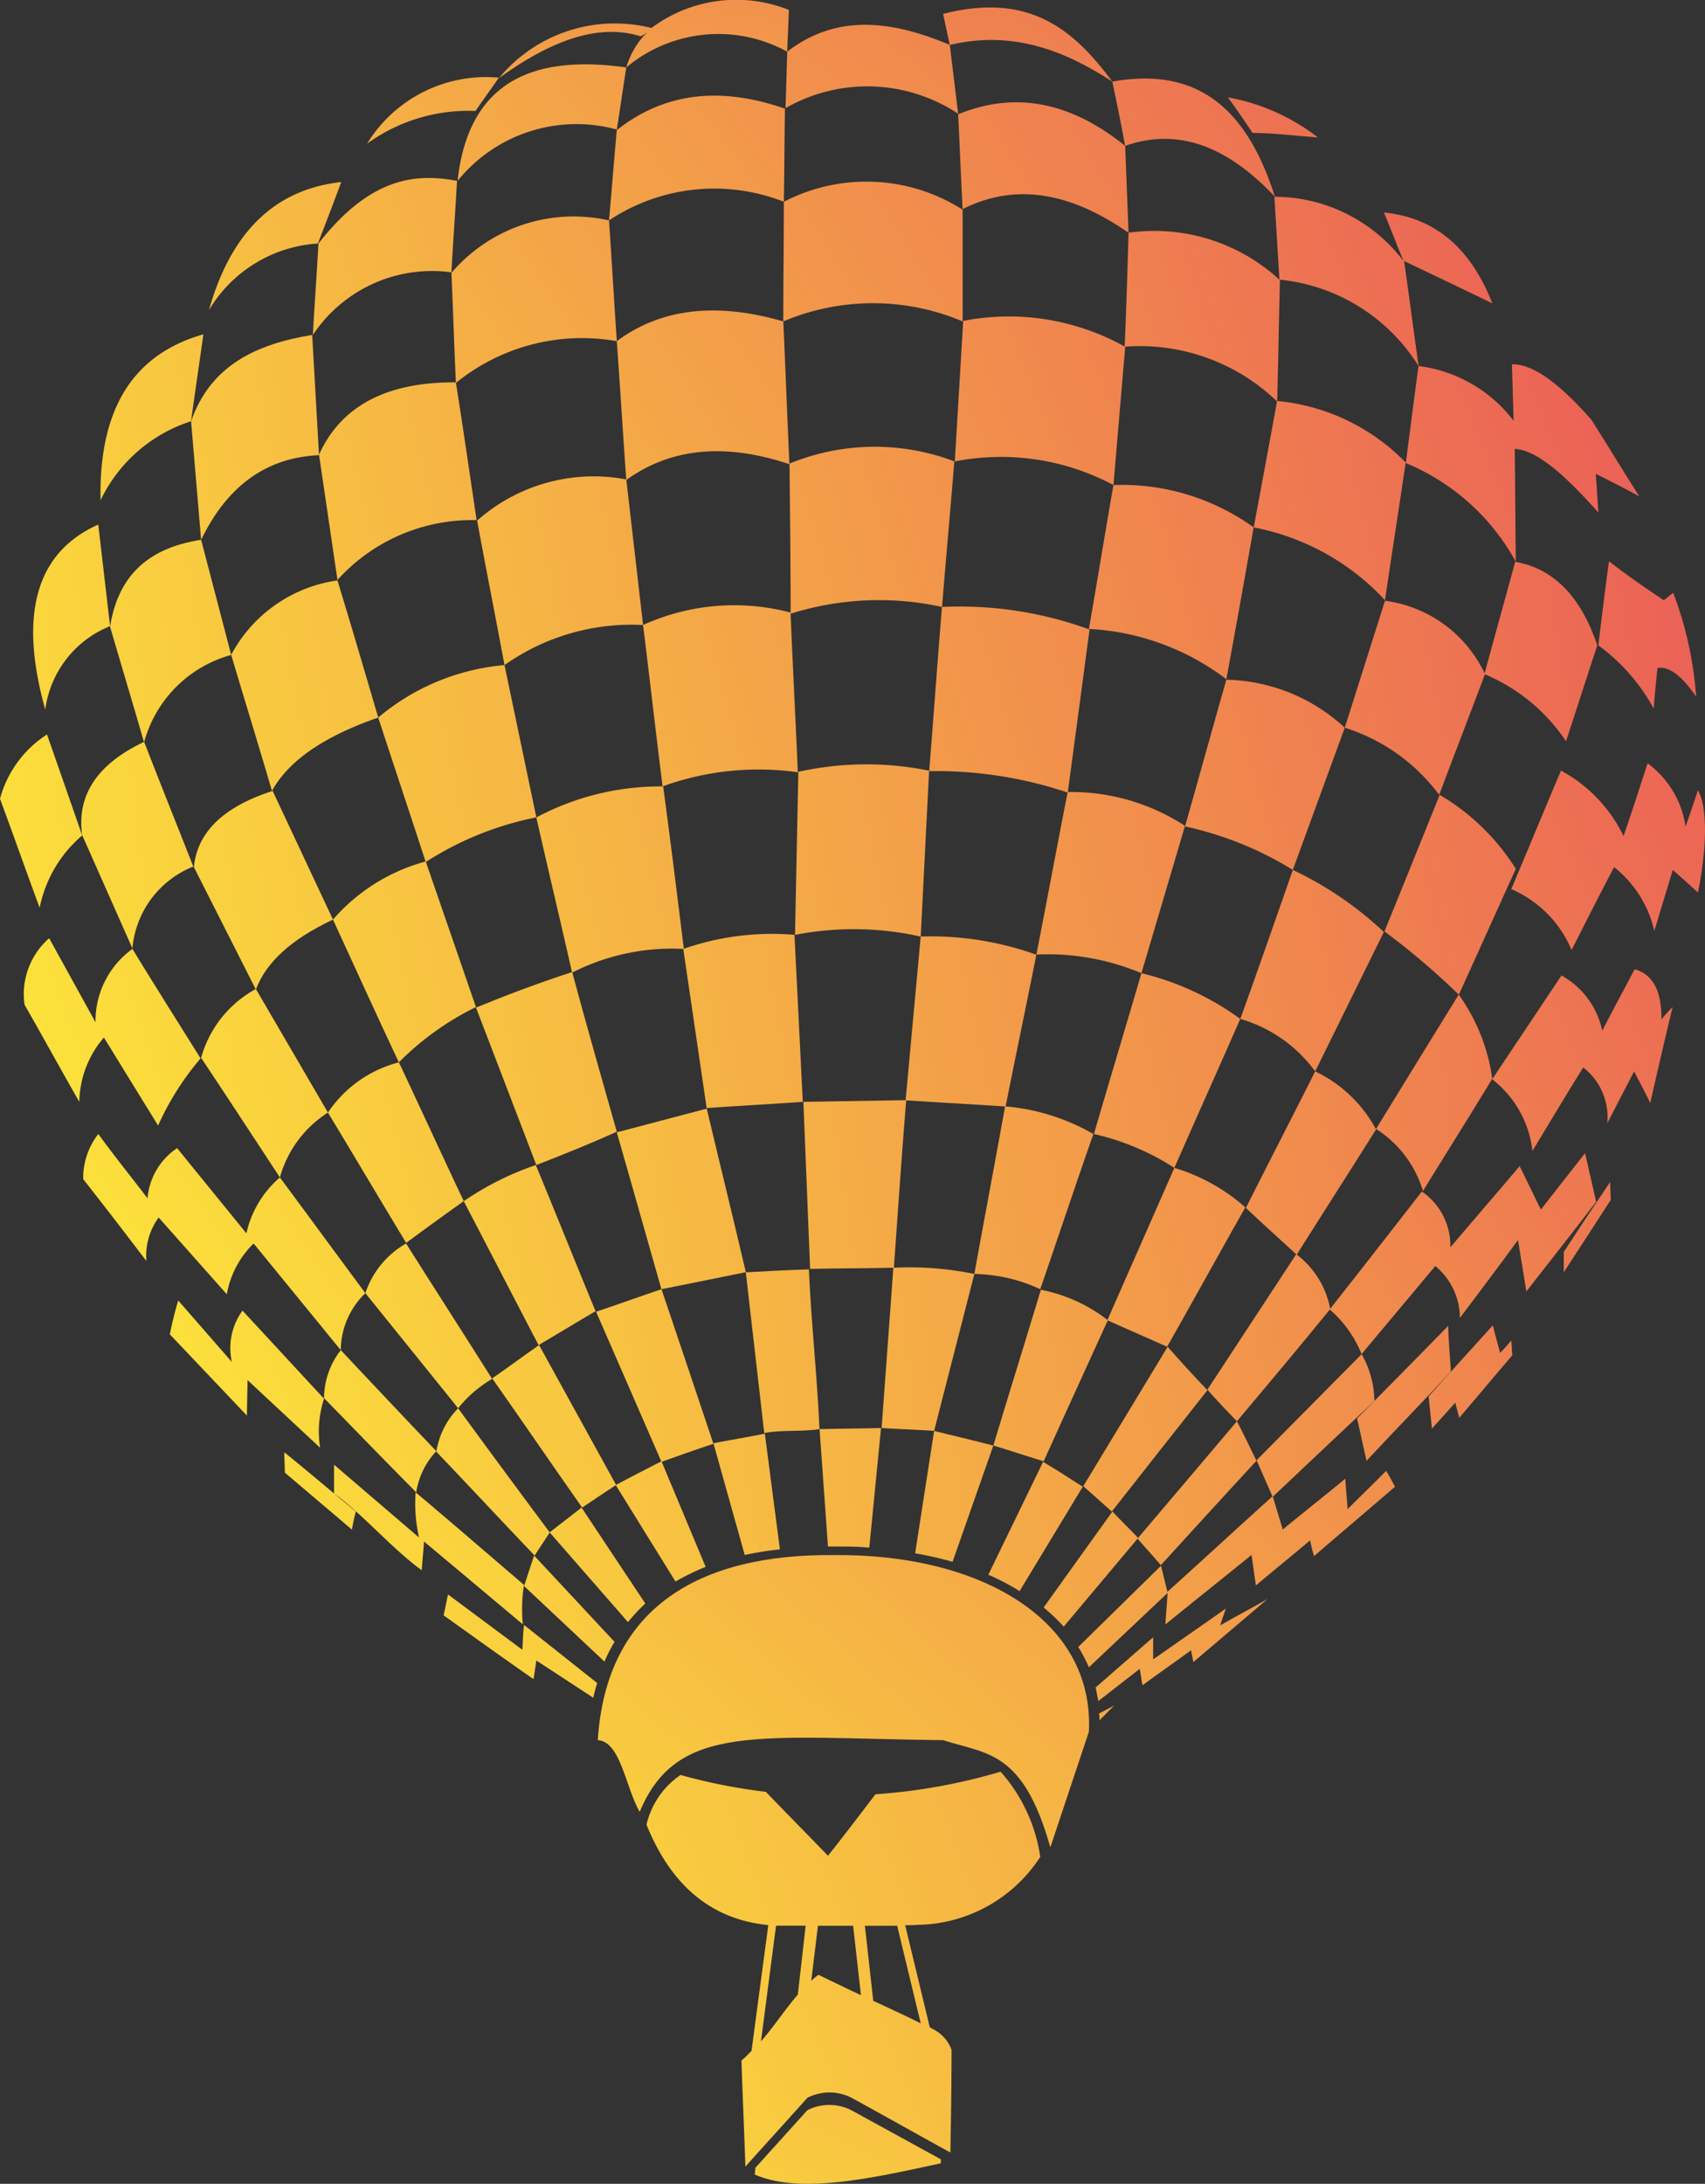 <svg xmlns="http://www.w3.org/2000/svg" xmlns:xlink="http://www.w3.org/1999/xlink" viewBox="859.769 1148 80.231 102.72">
  <rect x="859.769" y="1148" width="80.231" height="102.72" fill="#333333" stroke="none"/>
  <defs>
    <style>
      .cls-1 {
        fill: url(#linear-gradient);
      }

      .cls-2 {
        fill: url(#linear-gradient-2);
      }

      .cls-3 {
        fill: url(#linear-gradient-3);
      }

      .cls-4 {
        fill: url(#linear-gradient-4);
      }

      .cls-5 {
        fill: url(#linear-gradient-5);
      }

      .cls-6 {
        fill: url(#linear-gradient-6);
      }

      .cls-7 {
        fill: url(#linear-gradient-7);
      }

      .cls-8 {
        fill: url(#linear-gradient-8);
      }

      .cls-9 {
        fill: url(#linear-gradient-9);
      }

      .cls-10 {
        fill: url(#linear-gradient-10);
      }

      .cls-11 {
        fill: url(#linear-gradient-11);
      }

      .cls-12 {
        fill: url(#linear-gradient-12);
      }

      .cls-13 {
        fill: url(#linear-gradient-13);
      }

      .cls-14 {
        fill: url(#linear-gradient-14);
      }

      .cls-15 {
        fill: url(#linear-gradient-15);
      }

      .cls-16 {
        fill: url(#linear-gradient-16);
      }

      .cls-17 {
        fill: url(#linear-gradient-17);
      }

      .cls-18 {
        fill: url(#linear-gradient-18);
      }

      .cls-19 {
        fill: url(#linear-gradient-19);
      }

      .cls-20 {
        fill: url(#linear-gradient-20);
      }

      .cls-21 {
        fill: url(#linear-gradient-21);
      }

      .cls-22 {
        fill: url(#linear-gradient-22);
      }

      .cls-23 {
        fill: url(#linear-gradient-23);
      }

      .cls-24 {
        fill: url(#linear-gradient-24);
      }

      .cls-25 {
        fill: url(#linear-gradient-25);
      }

      .cls-26 {
        fill: url(#linear-gradient-26);
      }

      .cls-27 {
        fill: url(#linear-gradient-27);
      }

      .cls-28 {
        fill: url(#linear-gradient-28);
      }

      .cls-29 {
        fill: url(#linear-gradient-29);
      }

      .cls-30 {
        fill: url(#linear-gradient-30);
      }

      .cls-31 {
        fill: url(#linear-gradient-31);
      }

      .cls-32 {
        fill: url(#linear-gradient-32);
      }

      .cls-33 {
        fill: url(#linear-gradient-33);
      }

      .cls-34 {
        fill: url(#linear-gradient-34);
      }

      .cls-35 {
        fill: url(#linear-gradient-35);
      }

      .cls-36 {
        fill: url(#linear-gradient-36);
      }

      .cls-37 {
        fill: url(#linear-gradient-37);
      }

      .cls-38 {
        fill: url(#linear-gradient-38);
      }

      .cls-39 {
        fill: url(#linear-gradient-39);
      }

      .cls-40 {
        fill: url(#linear-gradient-40);
      }

      .cls-41 {
        fill: url(#linear-gradient-41);
      }

      .cls-42 {
        fill: url(#linear-gradient-42);
      }

      .cls-43 {
        fill: url(#linear-gradient-43);
      }

      .cls-44 {
        fill: url(#linear-gradient-44);
      }

      .cls-45 {
        fill: url(#linear-gradient-45);
      }

      .cls-46 {
        fill: url(#linear-gradient-46);
      }

      .cls-47 {
        fill: url(#linear-gradient-47);
      }

      .cls-48 {
        fill: url(#linear-gradient-48);
      }

      .cls-49 {
        fill: url(#linear-gradient-49);
      }

      .cls-50 {
        fill: url(#linear-gradient-50);
      }

      .cls-51 {
        fill: url(#linear-gradient-51);
      }

      .cls-52 {
        fill: url(#linear-gradient-52);
      }

      .cls-53 {
        fill: url(#linear-gradient-53);
      }

      .cls-54 {
        fill: url(#linear-gradient-54);
      }

      .cls-55 {
        fill: url(#linear-gradient-55);
      }

      .cls-56 {
        fill: url(#linear-gradient-56);
      }

      .cls-57 {
        fill: url(#linear-gradient-57);
      }

      .cls-58 {
        fill: url(#linear-gradient-58);
      }

      .cls-59 {
        fill: url(#linear-gradient-59);
      }

      .cls-60 {
        fill: url(#linear-gradient-60);
      }

      .cls-61 {
        fill: url(#linear-gradient-61);
      }

      .cls-62 {
        fill: url(#linear-gradient-62);
      }

      .cls-63 {
        fill: url(#linear-gradient-63);
      }

      .cls-64 {
        fill: url(#linear-gradient-64);
      }

      .cls-65 {
        fill: url(#linear-gradient-65);
      }

      .cls-66 {
        fill: url(#linear-gradient-66);
      }

      .cls-67 {
        fill: url(#linear-gradient-67);
      }

      .cls-68 {
        fill: url(#linear-gradient-68);
      }

      .cls-69 {
        fill: url(#linear-gradient-69);
      }

      .cls-70 {
        fill: url(#linear-gradient-70);
      }

      .cls-71 {
        fill: url(#linear-gradient-71);
      }

      .cls-72 {
        fill: url(#linear-gradient-72);
      }

      .cls-73 {
        fill: url(#linear-gradient-73);
      }

      .cls-74 {
        fill: url(#linear-gradient-74);
      }

      .cls-75 {
        fill: url(#linear-gradient-75);
      }

      .cls-76 {
        fill: url(#linear-gradient-76);
      }

      .cls-77 {
        fill: url(#linear-gradient-77);
      }

      .cls-78 {
        fill: url(#linear-gradient-78);
      }

      .cls-79 {
        fill: url(#linear-gradient-79);
      }

      .cls-80 {
        fill: url(#linear-gradient-80);
      }

      .cls-81 {
        fill: url(#linear-gradient-81);
      }

      .cls-82 {
        fill: url(#linear-gradient-82);
      }

      .cls-83 {
        fill: url(#linear-gradient-83);
      }

      .cls-84 {
        fill: url(#linear-gradient-84);
      }

      .cls-85 {
        fill: url(#linear-gradient-85);
      }

      .cls-86 {
        fill: url(#linear-gradient-86);
      }

      .cls-87 {
        fill: url(#linear-gradient-87);
      }

      .cls-88 {
        fill: url(#linear-gradient-88);
      }

      .cls-89 {
        fill: url(#linear-gradient-89);
      }
    </style>
    <linearGradient id="linear-gradient" x1="-9.639" y1="3.327" x2="7.528" y2="-1.481" gradientUnits="objectBoundingBox">
      <stop offset="0" stop-color="#fef636"/>
      <stop offset="1" stop-color="#e7415d"/>
    </linearGradient>
    <linearGradient id="linear-gradient-2" x1="-5.875" y1="4.09" x2="6.824" y2="-2.978" xlink:href="#linear-gradient"/>
    <linearGradient id="linear-gradient-3" x1="-7.988" y1="3.072" x2="8.206" y2="-1.857" xlink:href="#linear-gradient"/>
    <linearGradient id="linear-gradient-4" x1="-7.827" y1="4.835" x2="5.287" y2="-1.922" xlink:href="#linear-gradient"/>
    <linearGradient id="linear-gradient-5" x1="-11.153" y1="3.52" x2="5.869" y2="-0.893" xlink:href="#linear-gradient"/>
    <linearGradient id="linear-gradient-6" x1="-9.748" y1="3.589" x2="4.958" y2="-0.837" xlink:href="#linear-gradient"/>
    <linearGradient id="linear-gradient-7" x1="-9.213" y1="4.001" x2="5.175" y2="-1.178" xlink:href="#linear-gradient"/>
    <linearGradient id="linear-gradient-8" x1="-8.325" y1="3.414" x2="5.661" y2="-1.222" xlink:href="#linear-gradient"/>
    <linearGradient id="linear-gradient-9" x1="-6.797" y1="2.507" x2="11.894" y2="-2.568" xlink:href="#linear-gradient"/>
    <linearGradient id="linear-gradient-10" x1="-3.108" y1="1.495" x2="12.957" y2="-2.944" xlink:href="#linear-gradient"/>
    <linearGradient id="linear-gradient-11" x1="-3.388" y1="1.666" x2="13.073" y2="-3.217" xlink:href="#linear-gradient"/>
    <linearGradient id="linear-gradient-12" x1="-4.121" y1="1.852" x2="12.828" y2="-3.046" xlink:href="#linear-gradient"/>
    <linearGradient id="linear-gradient-13" x1="-4.379" y1="1.913" x2="11.494" y2="-2.655" xlink:href="#linear-gradient"/>
    <linearGradient id="linear-gradient-14" x1="-4.314" y1="1.972" x2="9.87" y2="-2.492" xlink:href="#linear-gradient"/>
    <linearGradient id="linear-gradient-15" x1="-8.478" y1="2.783" x2="10.301" y2="-2.039" xlink:href="#linear-gradient"/>
    <linearGradient id="linear-gradient-16" x1="-2.429" y1="2.021" x2="4.182" y2="-1.33" xlink:href="#linear-gradient"/>
    <linearGradient id="linear-gradient-17" x1="-3.63" y1="1.63" x2="11.579" y2="-2.559" xlink:href="#linear-gradient"/>
    <linearGradient id="linear-gradient-18" x1="-10.296" y1="2.849" x2="23.318" y2="-4.418" xlink:href="#linear-gradient"/>
    <linearGradient id="linear-gradient-19" x1="-3.54" y1="1.26" x2="23.671" y2="-3.83" xlink:href="#linear-gradient"/>
    <linearGradient id="linear-gradient-20" x1="-5.052" y1="1.412" x2="24.012" y2="-3.352" xlink:href="#linear-gradient"/>
    <linearGradient id="linear-gradient-21" x1="-1.343" y1="1.164" x2="11.347" y2="-3.542" xlink:href="#linear-gradient"/>
    <linearGradient id="linear-gradient-22" x1="-10.665" y1="3.677" x2="5.271" y2="-0.865" xlink:href="#linear-gradient"/>
    <linearGradient id="linear-gradient-23" x1="-17.803" y1="5.265" x2="5.054" y2="-0.721" xlink:href="#linear-gradient"/>
    <linearGradient id="linear-gradient-24" x1="-4.982" y1="1.837" x2="16.742" y2="-3.478" xlink:href="#linear-gradient"/>
    <linearGradient id="linear-gradient-25" x1="-10.996" y1="3.178" x2="17.575" y2="-3.557" xlink:href="#linear-gradient"/>
    <linearGradient id="linear-gradient-26" x1="-4.583" y1="3.427" x2="5.149" y2="-2.317" xlink:href="#linear-gradient"/>
    <linearGradient id="linear-gradient-27" x1="-10.008" y1="3.892" x2="13.66" y2="-3.767" xlink:href="#linear-gradient"/>
    <linearGradient id="linear-gradient-28" x1="-9.459" y1="3.388" x2="8.723" y2="-1.891" xlink:href="#linear-gradient"/>
    <linearGradient id="linear-gradient-29" x1="-9.655" y1="3.413" x2="14.014" y2="-3.41" xlink:href="#linear-gradient"/>
    <linearGradient id="linear-gradient-30" x1="-12.696" y1="3.162" x2="23.668" y2="-4.208" xlink:href="#linear-gradient"/>
    <linearGradient id="linear-gradient-31" x1="-9.151" y1="3.198" x2="6.413" y2="-1.179" xlink:href="#linear-gradient"/>
    <linearGradient id="linear-gradient-32" x1="-2.494" y1="1.293" x2="5.945" y2="-0.999" xlink:href="#linear-gradient"/>
    <linearGradient id="linear-gradient-33" x1="-3.433" y1="1.7" x2="14.188" y2="-3.651" xlink:href="#linear-gradient"/>
    <linearGradient id="linear-gradient-34" x1="-3.426" y1="1.854" x2="4.023" y2="-0.696" xlink:href="#linear-gradient"/>
    <linearGradient id="linear-gradient-35" x1="-7.879" y1="2.967" x2="7.388" y2="-1.562" xlink:href="#linear-gradient"/>
    <linearGradient id="linear-gradient-36" x1="-6.424" y1="4.074" x2="6.037" y2="-2.235" xlink:href="#linear-gradient"/>
    <linearGradient id="linear-gradient-37" x1="-3.863" y1="1.71" x2="5.396" y2="-0.87" xlink:href="#linear-gradient"/>
    <linearGradient id="linear-gradient-38" x1="-4.96" y1="2.219" x2="10.191" y2="-2.516" xlink:href="#linear-gradient"/>
    <linearGradient id="linear-gradient-39" x1="-5.721" y1="2.614" x2="8.72" y2="-2.265" xlink:href="#linear-gradient"/>
    <linearGradient id="linear-gradient-40" x1="-3.69" y1="1.69" x2="11.935" y2="-2.699" xlink:href="#linear-gradient"/>
    <linearGradient id="linear-gradient-41" x1="-7.846" y1="3.188" x2="7.192" y2="-1.68" xlink:href="#linear-gradient"/>
    <linearGradient id="linear-gradient-42" x1="-7.952" y1="3.329" x2="5.608" y2="-1.212" xlink:href="#linear-gradient"/>
    <linearGradient id="linear-gradient-43" x1="-7.36" y1="3.644" x2="5.755" y2="-1.588" xlink:href="#linear-gradient"/>
    <linearGradient id="linear-gradient-44" x1="-14.477" y1="4.216" x2="5.325" y2="-0.698" xlink:href="#linear-gradient"/>
    <linearGradient id="linear-gradient-45" x1="-4.123" y1="1.907" x2="13.895" y2="-3.518" xlink:href="#linear-gradient"/>
    <linearGradient id="linear-gradient-46" x1="-6.544" y1="2.605" x2="18.3" y2="-4.731" xlink:href="#linear-gradient"/>
    <linearGradient id="linear-gradient-47" x1="-9.486" y1="2.708" x2="14.61" y2="-2.699" xlink:href="#linear-gradient"/>
    <linearGradient id="linear-gradient-48" x1="-8.433" y1="2.833" x2="11.079" y2="-2.307" xlink:href="#linear-gradient"/>
    <linearGradient id="linear-gradient-49" x1="-3.669" y1="1.477" x2="14.764" y2="-2.876" xlink:href="#linear-gradient"/>
    <linearGradient id="linear-gradient-50" x1="-4.56" y1="1.733" x2="12.907" y2="-2.571" xlink:href="#linear-gradient"/>
    <linearGradient id="linear-gradient-51" x1="-2.95" y1="1.423" x2="14.671" y2="-3.255" xlink:href="#linear-gradient"/>
    <linearGradient id="linear-gradient-52" x1="-3.135" y1="1.282" x2="16.814" y2="-2.987" xlink:href="#linear-gradient"/>
    <linearGradient id="linear-gradient-53" x1="-11.966" y1="3.425" x2="7.265" y2="-1.065" xlink:href="#linear-gradient"/>
    <linearGradient id="linear-gradient-54" x1="-4.84" y1="3.256" x2="3.545" y2="-1.133" xlink:href="#linear-gradient"/>
    <linearGradient id="linear-gradient-55" x1="-8.326" y1="3.902" x2="4.058" y2="-0.95" xlink:href="#linear-gradient"/>
    <linearGradient id="linear-gradient-56" x1="-8.821" y1="3.546" x2="9.958" y2="-2.581" xlink:href="#linear-gradient"/>
    <linearGradient id="linear-gradient-57" x1="-8.262" y1="3.09" x2="9.756" y2="-2.261" xlink:href="#linear-gradient"/>
    <linearGradient id="linear-gradient-58" x1="-9.958" y1="3.916" x2="8.968" y2="-2.26" xlink:href="#linear-gradient"/>
    <linearGradient id="linear-gradient-59" x1="-3.274" y1="1.461" x2="7.746" y2="-1.256" xlink:href="#linear-gradient"/>
    <linearGradient id="linear-gradient-60" x1="-9.101" y1="5.724" x2="4.645" y2="-1.737" xlink:href="#linear-gradient"/>
    <linearGradient id="linear-gradient-61" x1="-4.206" y1="2.289" x2="1.92" y2="-0.126" xlink:href="#linear-gradient"/>
    <linearGradient id="linear-gradient-62" x1="-7.038" y1="6.397" x2="5.907" y2="-3.516" xlink:href="#linear-gradient"/>
    <linearGradient id="linear-gradient-63" x1="-1.146" y1="1.107" x2="4.528" y2="-1.125" xlink:href="#linear-gradient"/>
    <linearGradient id="linear-gradient-64" x1="-2.655" y1="3.473" x2="9.357" y2="-7.707" xlink:href="#linear-gradient"/>
    <linearGradient id="linear-gradient-65" x1="-0.975" y1="1.561" x2="3.573" y2="-1.455" xlink:href="#linear-gradient"/>
    <linearGradient id="linear-gradient-66" x1="-62.955" y1="26.235" x2="85.193" y2="-33.861" xlink:href="#linear-gradient"/>
    <linearGradient id="linear-gradient-67" x1="-5.569" y1="4.51" x2="7.418" y2="-4.123" xlink:href="#linear-gradient"/>
    <linearGradient id="linear-gradient-68" x1="-10.729" y1="4.4" x2="14.271" y2="-4.28" xlink:href="#linear-gradient"/>
    <linearGradient id="linear-gradient-69" x1="-13.585" y1="4.38" x2="10.225" y2="-2.158" xlink:href="#linear-gradient"/>
    <linearGradient id="linear-gradient-70" x1="-16.047" y1="5.77" x2="10.62" y2="-2.769" xlink:href="#linear-gradient"/>
    <linearGradient id="linear-gradient-71" x1="-32.26" y1="7.215" x2="15.359" y2="-2.551" xlink:href="#linear-gradient"/>
    <linearGradient id="linear-gradient-72" x1="-8.418" y1="2.632" x2="13.321" y2="-2.594" xlink:href="#linear-gradient"/>
    <linearGradient id="linear-gradient-73" x1="-8.182" y1="4.018" x2="3.354" y2="-0.702" xlink:href="#linear-gradient"/>
    <linearGradient id="linear-gradient-74" x1="-5.211" y1="2.506" x2="10.293" y2="-3.111" xlink:href="#linear-gradient"/>
    <linearGradient id="linear-gradient-75" x1="-6.413" y1="5.885" x2="10.536" y2="-7.42" xlink:href="#linear-gradient"/>
    <linearGradient id="linear-gradient-76" x1="-5.45" y1="3.823" x2="7.795" y2="-3.743" xlink:href="#linear-gradient"/>
    <linearGradient id="linear-gradient-77" x1="-5.007" y1="2.722" x2="11.871" y2="-4.161" xlink:href="#linear-gradient"/>
    <linearGradient id="linear-gradient-78" x1="-3.336" y1="6.31" x2="4.371" y2="-4.966" xlink:href="#linear-gradient"/>
    <linearGradient id="linear-gradient-79" x1="-1.607" y1="1.374" x2="12.885" y2="-4.613" xlink:href="#linear-gradient"/>
    <linearGradient id="linear-gradient-80" x1="-5.406" y1="2.47" x2="17.985" y2="-5.227" xlink:href="#linear-gradient"/>
    <linearGradient id="linear-gradient-81" x1="-3.927" y1="1.853" x2="15.777" y2="-4.134" xlink:href="#linear-gradient"/>
    <linearGradient id="linear-gradient-82" x1="-3.285" y1="1.677" x2="16.616" y2="-4.524" xlink:href="#linear-gradient"/>
    <linearGradient id="linear-gradient-83" x1="-0.742" y1="1.131" x2="7.179" y2="-2.948" xlink:href="#linear-gradient"/>
    <linearGradient id="linear-gradient-84" x1="-2.566" y1="2.301" x2="11.979" y2="-6.237" xlink:href="#linear-gradient"/>
    <linearGradient id="linear-gradient-85" x1="-1.195" y1="1.434" x2="8.129" y2="-3.689" xlink:href="#linear-gradient"/>
    <linearGradient id="linear-gradient-86" x1="-5.313" y1="2.456" x2="19.378" y2="-5.855" xlink:href="#linear-gradient"/>
    <linearGradient id="linear-gradient-87" x1="-8.051" y1="8.245" x2="5.15" y2="-3.644" xlink:href="#linear-gradient"/>
    <linearGradient id="linear-gradient-88" x1="-17.699" y1="16.623" x2="7.146" y2="-5.384" xlink:href="#linear-gradient"/>
    <linearGradient id="linear-gradient-89" x1="-5.278" y1="2.059" x2="13.769" y2="-3.048" xlink:href="#linear-gradient"/>
  </defs>
  <g id="Group_88" data-name="Group 88" transform="translate(859.769 1148.057)">
    <path id="Path_769" data-name="Path 769" class="cls-1" d="M226.26,189.8c-1.078,2.15-2.182,4.273-3.26,6.423.789.743,1.525,1.407,2.392,2.2,1.236-1.964,2.5-3.928,3.733-5.893A6.34,6.34,0,0,0,226.26,189.8Z" transform="translate(-164.373 -139.463)"/>
    <path id="Path_770" data-name="Path 770" class="cls-2" d="M117.229,21.886c.026-1.46.026-2.92.053-4.38-2.839-.982-5.521-.876-7.913,1.009-.131,1.407-.237,2.814-.368,4.247A8.949,8.949,0,0,1,117.229,21.886Z" transform="translate(-80.344 -12.452)"/>
    <path id="Path_771" data-name="Path 771" class="cls-3" d="M201.355,206.9l-3.155,7.167c.946.425,1.867.823,2.813,1.247,1.236-2.177,2.445-4.38,3.681-6.556A8.825,8.825,0,0,0,201.355,206.9Z" transform="translate(-146.093 -152.024)"/>
    <path id="Path_772" data-name="Path 772" class="cls-4" d="M179.518,24.212c-.053-1.354-.105-2.734-.158-4.088-2.471-1.991-5.074-2.628-7.861-1.486.079,1.486.131,2.973.21,4.459C174.287,21.8,176.889,22.381,179.518,24.212Z" transform="translate(-126.413 -13.319)"/>
    <path id="Path_773" data-name="Path 773" class="cls-5" d="M251.3,150.2c.894-1.964,1.788-3.955,2.682-5.919A10.535,10.535,0,0,0,250.4,140.8c-.868,2.15-1.735,4.3-2.6,6.423A34.176,34.176,0,0,1,251.3,150.2Z" transform="translate(-182.653 -103.469)"/>
    <path id="Path_774" data-name="Path 774" class="cls-6" d="M224.4,76.946a11.314,11.314,0,0,1,6.178,3.424c.315-2.15.657-4.327.973-6.476A9.681,9.681,0,0,0,225.5,71C225.136,72.991,224.768,74.981,224.4,76.946Z" transform="translate(-165.405 -52.196)"/>
    <path id="Path_775" data-name="Path 775" class="cls-7" d="M208.477,48.94c.053-1.911.079-3.822.131-5.707A8.69,8.69,0,0,0,201.484,41c-.053,1.778-.105,3.583-.184,5.362A9.3,9.3,0,0,1,208.477,48.94Z" transform="translate(-148.378 -30.11)"/>
    <path id="Path_776" data-name="Path 776" class="cls-8" d="M217.174,129.343l2.445-6.689a8.463,8.463,0,0,0-5.573-2.256c-.657,2.309-1.288,4.592-1.945,6.9A16.186,16.186,0,0,1,217.174,129.343Z" transform="translate(-156.339 -88.483)"/>
    <path id="Path_777" data-name="Path 777" class="cls-9" d="M127.532,165.537a12.649,12.649,0,0,0-5.232.664l1.1,7.485c1.5-.106,3.023-.186,4.522-.292C127.795,170.792,127.663,168.164,127.532,165.537Z" transform="translate(-90.147 -121.623)"/>
    <path id="Path_778" data-name="Path 778" class="cls-10" d="M41.246,146.152,38.407,140.1c-2.392.77-3.549,1.991-3.707,3.583.973,1.911,1.945,3.849,2.918,5.76C38.091,148.169,39.274,147.081,41.246,146.152Z" transform="translate(-25.577 -102.955)"/>
    <path id="Path_779" data-name="Path 779" class="cls-11" d="M62.039,188.2a5.733,5.733,0,0,0-3.339,2.362c1.236,2.044,2.445,4.088,3.681,6.131.894-.664,1.814-1.327,2.708-1.964C64.063,192.553,63.064,190.377,62.039,188.2Z" transform="translate(-43.268 -138.288)"/>
    <path id="Path_780" data-name="Path 780" class="cls-12" d="M83,208.1c1.183,2.256,2.34,4.512,3.523,6.768.946-.557,1.814-1.088,2.682-1.593h0c-.946-2.283-1.867-4.592-2.813-6.875A13.947,13.947,0,0,0,83,208.1Z" transform="translate(-61.179 -151.657)"/>
    <path id="Path_781" data-name="Path 781" class="cls-13" d="M85.2,173.872l2.839,7.405c1.288-.5,2.55-1.009,3.786-1.566-.71-2.5-1.42-4.99-2.1-7.512C87.855,172.81,86.436,173.368,85.2,173.872Z" transform="translate(-62.801 -126.535)"/>
    <path id="Path_782" data-name="Path 782" class="cls-14" d="M63.541,67.7c-3.1-.027-5.363,1.009-6.441,3.4l.868,5.893a8.535,8.535,0,0,1,6.546-2.814C64.2,72.052,63.883,69.875,63.541,67.7Z" transform="translate(-42.088 -49.771)"/>
    <path id="Path_783" data-name="Path 783" class="cls-15" d="M175.846,196c-.473,2.628-.973,5.256-1.446,7.883a7.665,7.665,0,0,1,3.1.717c.841-2.442,1.656-4.884,2.5-7.3A10.025,10.025,0,0,0,175.846,196Z" transform="translate(-128.55 -144.018)"/>
    <path id="Path_784" data-name="Path 784" class="cls-16" d="M88.582,44.219c.158,2.177.289,4.353.447,6.53,2.1-1.513,4.653-1.752,7.677-.743-.105-2.23-.184-4.459-.289-6.715-3.1-.9-5.731-.637-7.834.929-.131-1.911-.237-3.8-.368-5.68A7.556,7.556,0,0,0,80.8,41.008c.079,1.725.131,3.451.21,5.176A9.406,9.406,0,0,1,88.582,44.219Z" transform="translate(-59.558 -28.229)"/>
    <path id="Path_785" data-name="Path 785" class="cls-17" d="M48.314,109.25c-.631-2.15-1.262-4.3-1.919-6.45a6.728,6.728,0,0,0-5,3.5c.631,2.123,1.288,4.247,1.919,6.4C44.134,111.214,45.869,110.1,48.314,109.25Z" transform="translate(-30.516 -75.556)"/>
    <path id="Path_786" data-name="Path 786" class="cls-18" d="M129.172,259.707a15.452,15.452,0,0,1,1.656-.265l-.71-5.441c-.789.159-1.6.292-2.419.451Z" transform="translate(-94.128 -186.623)"/>
    <path id="Path_787" data-name="Path 787" class="cls-19" d="M0,133.126c.631,1.7,1.236,3.424,1.867,5.123a6.011,6.011,0,0,1,2-3.4c-.552-1.593-1.1-3.159-1.656-4.751A5.211,5.211,0,0,0,0,133.126Z" transform="translate(0 -95.609)"/>
    <path id="Path_788" data-name="Path 788" class="cls-20" d="M6.506,101.606a4.916,4.916,0,0,1,3.05-3.928L9,92.9C6.085,94.2,5.244,97.094,6.506,101.606Z" transform="translate(-4.376 -68.283)"/>
    <path id="Path_789" data-name="Path 789" class="cls-21" d="M7.724,170.155,5.542,166.2a3.5,3.5,0,0,0-1.157,3.132c.868,1.513,1.709,3.052,2.576,4.565a4.76,4.76,0,0,1,1.157-3.026l2.55,4.141a13.138,13.138,0,0,1,2-3.159c-1.078-1.725-2.156-3.424-3.207-5.149A4.175,4.175,0,0,0,7.724,170.155Z" transform="translate(-3.229 -122.127)"/>
    <path id="Path_790" data-name="Path 790" class="cls-22" d="M245.143,115.531c.71-1.885,1.446-3.8,2.156-5.68a6.066,6.066,0,0,0-4.706-3.451l-1.893,5.972A8.831,8.831,0,0,1,245.143,115.531Z" transform="translate(-177.42 -78.2)"/>
    <path id="Path_791" data-name="Path 791" class="cls-23" d="M288.7,106.328c.053-.637.105-1.274.184-1.911.526-.08,1.13.345,1.814,1.354a17.12,17.12,0,0,0-1.078-4.884c-.158.106-.289.239-.447.345-1.236-.823-2-1.38-2.576-1.831-.184,1.327-.342,2.628-.5,3.955A9.027,9.027,0,0,1,288.7,106.328Z" transform="translate(-210.884 -73.058)"/>
    <path id="Path_792" data-name="Path 792" class="cls-24" d="M17.991,67a7.144,7.144,0,0,1,4.259-3.716c.184-1.38.394-2.734.578-4.088C19.279,60.209,17.912,63.022,17.991,67Z" transform="translate(-13.259 -43.528)"/>
    <path id="Path_793" data-name="Path 793" class="cls-25" d="M163.8,259.26a17.159,17.159,0,0,1,1.761.4l1.919-5.468c-.92-.239-1.84-.451-2.787-.69Z" transform="translate(-120.737 -186.255)"/>
    <path id="Path_794" data-name="Path 794" class="cls-26" d="M208.6,267.82c1.341-1.088,2.708-2.177,4.049-3.265.079.478.131.956.21,1.433.841-.717,1.709-1.407,2.55-2.123a7.654,7.654,0,0,0,.184.743c1.262-1.088,2.55-2.176,3.812-3.265-.131-.239-.263-.5-.421-.743-.6.611-1.209,1.194-1.814,1.8-.026-.478-.079-.956-.105-1.433-.973.8-1.972,1.593-2.945,2.389-.158-.531-.315-1.035-.473-1.566-1.656,1.486-3.286,3-4.943,4.486C208.679,266.811,208.626,267.315,208.6,267.82Z" transform="translate(-153.759 -191.471)"/>
    <path id="Path_795" data-name="Path 795" class="cls-27" d="M186.8,272.312a10.287,10.287,0,0,1,.946.9l3.5-4.167c-.394-.425-.815-.823-1.209-1.248Z" transform="translate(-137.69 -196.76)"/>
    <path id="Path_796" data-name="Path 796" class="cls-28" d="M217.493,230.057c1.472-1.752,2.944-3.5,4.39-5.282a4.178,4.178,0,0,0-1.6-2.575l-4.18,6.37C216.573,229.1,217.02,229.579,217.493,230.057Z" transform="translate(-159.287 -163.263)"/>
    <path id="Path_797" data-name="Path 797" class="cls-29" d="M176.9,264.309a11.016,11.016,0,0,1,1.472.77l2.971-4.91c-.631-.4-1.236-.8-1.867-1.168Z" transform="translate(-130.393 -190.296)"/>
    <path id="Path_798" data-name="Path 798" class="cls-30" d="M147.094,258.574h.315c.552,0,1.1,0,1.63.053l.552-5.627c-.973.027-1.919.027-2.892.053Z" transform="translate(-108.133 -185.888)"/>
    <path id="Path_799" data-name="Path 799" class="cls-31" d="M225.523,163.576c1.078-2.177,2.156-4.38,3.234-6.556a16.622,16.622,0,0,0-4.285-2.92c-.815,2.336-1.63,4.672-2.471,7.007A6.66,6.66,0,0,1,225.523,163.576Z" transform="translate(-163.636 -113.239)"/>
    <path id="Path_800" data-name="Path 800" class="cls-32" d="M73.642,93.355a10.371,10.371,0,0,1,6.52-1.885l-.789-6.848a8.27,8.27,0,0,0-7.019,1.938c.421,2.283.868,4.539,1.288,6.795A10.646,10.646,0,0,0,67.7,95.823c.736,2.256,1.5,4.539,2.235,6.795a15.045,15.045,0,0,1,5.205-2.1Z" transform="translate(-49.902 -62.129)"/>
    <path id="Path_801" data-name="Path 801" class="cls-33" d="M65.4,222.636c1.446,1.8,2.918,3.61,4.364,5.415h0a5.685,5.685,0,0,1,1.6-1.38c-1.341-2.123-2.708-4.247-4.049-6.37A4.211,4.211,0,0,0,65.4,222.636Z" transform="translate(-48.206 -161.868)"/>
    <path id="Path_802" data-name="Path 802" class="cls-34" d="M148.477,86.656c-.21,2.575-.394,5.149-.6,7.724a19.362,19.362,0,0,1,6.52,1.009c.342-2.548.684-5.1,1.025-7.671a17.761,17.761,0,0,0-6.941-1.062c.184-2.283.394-4.565.578-6.848a10.547,10.547,0,0,0-7.756.106c.026,2.362.053,4.7.053,7.06A13.849,13.849,0,0,1,148.477,86.656Z" transform="translate(-104.152 -58.164)"/>
    <path id="Path_803" data-name="Path 803" class="cls-35" d="M198.035,172.4c-.736,2.522-1.5,5.043-2.235,7.565a11.751,11.751,0,0,1,3.786,1.593c1.025-2.336,2.077-4.672,3.1-7.007A13.093,13.093,0,0,0,198.035,172.4Z" transform="translate(-144.324 -126.682)"/>
    <path id="Path_804" data-name="Path 804" class="cls-36" d="M140.226,33.079c0,1.885-.026,3.743-.026,5.627a10.826,10.826,0,0,1,8.439,0V33.451A8.431,8.431,0,0,0,140.226,33.079Z" transform="translate(-103.341 -23.645)"/>
    <path id="Path_805" data-name="Path 805" class="cls-37" d="M148.215,143.521l.394-7.8a14.806,14.806,0,0,0-6.152.053c-.053,2.548-.105,5.1-.158,7.671a14.383,14.383,0,0,1,5.915.08c-.237,2.575-.473,5.123-.71,7.7,1.577.106,3.129.186,4.706.292.473-2.389.973-4.751,1.446-7.14A14.785,14.785,0,0,0,148.215,143.521Z" transform="translate(-104.889 -99.528)"/>
    <path id="Path_806" data-name="Path 806" class="cls-38" d="M96,140.76c.552,2.442,1.13,4.857,1.683,7.3a10.355,10.355,0,0,1,5.258-1.115c-.315-2.548-.631-5.1-.973-7.644A12.392,12.392,0,0,0,96,140.76Z" transform="translate(-70.762 -102.367)"/>
    <path id="Path_807" data-name="Path 807" class="cls-39" d="M115.1,108.182c.315,2.522.6,5.07.92,7.591a13.233,13.233,0,0,1,6.362-.664c-.105-2.5-.237-4.99-.342-7.512A10.364,10.364,0,0,0,115.1,108.182Z" transform="translate(-84.84 -78.841)"/>
    <path id="Path_808" data-name="Path 808" class="cls-40" d="M59.6,155.334c1.025,2.23,2.051,4.486,3.1,6.715a13.339,13.339,0,0,1,3.628-2.6L63.964,152.6A8.8,8.8,0,0,0,59.6,155.334Z" transform="translate(-43.931 -112.137)"/>
    <path id="Path_809" data-name="Path 809" class="cls-41" d="M190.443,148.818l2.051-6.928a9.8,9.8,0,0,0-5.521-1.593c-.5,2.548-.973,5.1-1.472,7.644A11.414,11.414,0,0,1,190.443,148.818Z" transform="translate(-136.732 -103.1)"/>
    <path id="Path_810" data-name="Path 810" class="cls-42" d="M194.9,92.666a11.67,11.67,0,0,1,6.467,2.362c.447-2.389.868-4.778,1.288-7.14a10.608,10.608,0,0,0-6.6-1.991C195.662,88.154,195.294,90.41,194.9,92.666Z" transform="translate(-143.661 -63.139)"/>
    <path id="Path_811" data-name="Path 811" class="cls-43" d="M178.366,63.96c.184-2.177.368-4.327.552-6.5a11.2,11.2,0,0,0-7.624-1.221l-.394,6.609A11.259,11.259,0,0,1,178.366,63.96Z" transform="translate(-125.97 -41.202)"/>
    <path id="Path_812" data-name="Path 812" class="cls-44" d="M269.538,107.941c.5-1.513.973-3,1.472-4.512-.762-2.256-2.024-3.61-3.865-3.928-.473,1.752-.973,3.53-1.446,5.282A8.6,8.6,0,0,1,269.538,107.941Z" transform="translate(-195.847 -73.132)"/>
    <path id="Path_813" data-name="Path 813" class="cls-45" d="M88.1,239.866c1.42,2.017,2.813,4.061,4.233,6.078.526-.345,1.052-.717,1.6-1.062-1.209-2.2-2.419-4.38-3.628-6.583C89.546,238.831,88.836,239.362,88.1,239.866Z" transform="translate(-64.939 -175.09)"/>
    <path id="Path_814" data-name="Path 814" class="cls-46" d="M110.2,260.015l2.813,4.539a11.756,11.756,0,0,1,1.42-.69l-2.077-4.964h0C111.62,259.272,110.91,259.643,110.2,260.015Z" transform="translate(-81.228 -190.222)"/>
    <path id="Path_815" data-name="Path 815" class="cls-47" d="M158.352,224.6c-.184,2.522-.368,5.017-.552,7.538.815.053,1.656.08,2.471.133.631-2.469,1.262-4.91,1.893-7.379A15.022,15.022,0,0,0,158.352,224.6Z" transform="translate(-116.314 -165.026)"/>
    <path id="Path_816" data-name="Path 816" class="cls-48" d="M180.035,228.5c-.736,2.442-1.5,4.884-2.235,7.326.789.239,1.577.5,2.366.743,1-2.2,2-4.406,3.023-6.636A7.463,7.463,0,0,0,180.035,228.5Z" transform="translate(-131.056 -167.891)"/>
    <path id="Path_817" data-name="Path 817" class="cls-49" d="M25.4,101.015,23.985,95.6c-2.208.345-3.865,1.433-4.285,4.088.526,1.8,1.078,3.636,1.6,5.441A5.854,5.854,0,0,1,25.4,101.015Z" transform="translate(-14.521 -70.267)"/>
    <path id="Path_818" data-name="Path 818" class="cls-50" d="M40.22,64.954,39.9,59.3c-2.629.425-4.785,1.433-5.7,4.061l.473,5.574C35.961,66.281,37.854,65.06,40.22,64.954Z" transform="translate(-25.209 -43.602)"/>
    <path id="Path_819" data-name="Path 819" class="cls-51" d="M41.968,181.013,38.576,175.2A5.3,5.3,0,0,0,36,178.438c1.236,1.858,2.471,3.743,3.707,5.627A5.3,5.3,0,0,1,41.968,181.013Z" transform="translate(-26.536 -128.739)"/>
    <path id="Path_820" data-name="Path 820" class="cls-52" d="M19.82,137.266c-.762-1.938-1.551-3.9-2.314-5.866-2.129,1.009-3.181,2.442-2.918,4.38l2.366,5.335A4.578,4.578,0,0,1,19.82,137.266Z" transform="translate(-10.724 -96.564)"/>
    <path id="Path_821" data-name="Path 821" class="cls-53" d="M246.3,182.517a5.249,5.249,0,0,1,2.208,2.92c1.078-1.752,2.182-3.5,3.26-5.282a8.835,8.835,0,0,0-1.577-3.955C248.876,178.323,247.588,180.42,246.3,182.517Z" transform="translate(-181.548 -129.473)"/>
    <path id="Path_822" data-name="Path 822" class="cls-54" d="M239.5,213.749l3.47-4.141a3.175,3.175,0,0,1,1.157,2.442c.92-1.221,1.84-2.442,2.734-3.663.131.8.263,1.619.394,2.415,1.1-1.407,2.208-2.814,3.286-4.22-.184-.77-.342-1.513-.526-2.283-.684.876-1.393,1.778-2.077,2.654-.342-.69-.657-1.354-1-2.044-1.078,1.274-2.182,2.548-3.26,3.822h0a3.083,3.083,0,0,0-1.341-2.628c-1.446,1.858-2.892,3.716-4.338,5.547A5.45,5.45,0,0,1,239.5,213.749Z" transform="translate(-175.43 -150.115)"/>
    <path id="Path_823" data-name="Path 823" class="cls-55" d="M273.8,171.7c-.5.956-1.025,1.911-1.525,2.893a3.889,3.889,0,0,0-1.919-2.6c-1.078,1.619-2.182,3.265-3.26,4.884a4.95,4.95,0,0,1,1.893,3.371c.789-1.3,1.577-2.628,2.392-3.928a2.967,2.967,0,0,1,1.13,2.628c.421-.823.841-1.619,1.262-2.442.263.5.526,1.009.762,1.486.342-1.513.684-3,1.052-4.512a5.524,5.524,0,0,0-.526.584C275.066,172.815,274.724,171.965,273.8,171.7Z" transform="translate(-196.879 -126.168)"/>
    <path id="Path_824" data-name="Path 824" class="cls-56" d="M208.28,251.8c-1.551,1.831-3.1,3.663-4.68,5.521.368.425.736.823,1.1,1.248,1.5-1.646,3-3.291,4.5-4.91C208.884,253.021,208.6,252.41,208.28,251.8Z" transform="translate(-150.074 -185.007)"/>
    <path id="Path_825" data-name="Path 825" class="cls-57" d="M197.87,238.6c-1.314,2.177-2.655,4.38-3.97,6.556l1.341,1.194c1.5-1.911,3-3.8,4.5-5.707C199.105,239.98,198.474,239.29,197.87,238.6Z" transform="translate(-142.924 -175.31)"/>
    <path id="Path_826" data-name="Path 826" class="cls-58" d="M225.662,246.615c1.6-1.513,3.207-3.026,4.785-4.512a4.527,4.527,0,0,0-.6-2.2l-4.943,4.99C225.163,245.474,225.4,246.031,225.662,246.615Z" transform="translate(-165.774 -176.265)"/>
    <path id="Path_827" data-name="Path 827" class="cls-59" d="M116.473,204.1c-.6-2.575-1.236-5.149-1.84-7.7-1.42.372-2.813.743-4.233,1.115.71,2.468,1.393,4.91,2.1,7.379,1.314-.265,2.655-.531,3.97-.8l.868,7.565c.815-.159,1.814-.053,2.6-.186-.105-2.415-.394-5.1-.5-7.512C118.471,203.991,117.472,204.044,116.473,204.1Z" transform="translate(-81.376 -144.311)"/>
    <path id="Path_828" data-name="Path 828" class="cls-60" d="M206.75,19.416c-1.209-3.8-3.365-6.185-7.65-5.415.21,1.009.421,2.017.6,3.026C202.255,16.125,204.568,17.107,206.75,19.416Z" transform="translate(-146.757 -10.221)"/>
    <path id="Path_829" data-name="Path 829" class="cls-61" d="M234.883,42.761c-.21,1.513-.394,3.026-.6,4.565a10.455,10.455,0,0,1,5.179,4.645c-.026-1.778-.026-3.557-.053-5.309,1.1.053,2.5,1.38,3.943,3-.053-.61-.079-1.221-.131-1.831.684.345,1.367.69,2.051,1.062-.762-1.194-1.5-2.415-2.261-3.61-1.472-1.672-2.734-2.628-3.733-2.6.026.876.053,1.778.079,2.654a6.669,6.669,0,0,0-4.469-2.575c-.237-1.646-.447-3.291-.684-4.937,1.393.664,2.787,1.327,4.154,1.991-1-2.548-2.655-4.035-5.1-4.273.315.77.6,1.513.92,2.283A7.645,7.645,0,0,0,228.1,34.8l.237,3.9A8.712,8.712,0,0,1,234.883,42.761Z" transform="translate(-168.132 -25.603)"/>
    <path id="Path_830" data-name="Path 830" class="cls-62" d="M148.724,8.521c-.131-1.088-.263-2.15-.394-3.238-2.708-1.141-5.311-1.486-7.65.319-.026.876-.053,1.778-.079,2.654A7.748,7.748,0,0,1,148.724,8.521Z" transform="translate(-103.636 -3.228)"/>
    <path id="Path_831" data-name="Path 831" class="cls-63" d="M126.479,314.962h0c-.736.956-1.472,1.938-2.235,2.893-.973-1.009-1.945-1.991-2.918-3h.053a26.974,26.974,0,0,1-4.075-.8,3.909,3.909,0,0,0-1.6,2.336c1.157,2.867,3.05,4.459,5.731,4.725l-.789,5.919c-.158.159-.315.319-.473.451.053,1.672.131,3.344.184,4.99.973-1.088,1.945-2.15,2.918-3.238a2.291,2.291,0,0,1,2.077,0c1.551.849,3.1,1.725,4.653,2.575.026-1.619.053-3.212.053-4.831a1.759,1.759,0,0,0-.841-.956l-.184-.106-1.157-4.8h.289l.6-.027a7,7,0,0,0,5.468-3.185,7.7,7.7,0,0,0-1.867-4.008A27.239,27.239,0,0,1,126.479,314.962Zm-3.654,9.423c-.6.69-1.13,1.513-1.735,2.2l.71-5.441h1.393Zm.973-.929a1.814,1.814,0,0,0-.342.292l.315-2.6h1.656l.368,3.265C125.112,324.092,124.455,323.774,123.8,323.455Zm4.811,2.283c-.736-.372-1.5-.717-2.235-1.062l-.394-3.53H127.5Z" transform="translate(-85.282 -230.623)"/>
    <path id="Path_832" data-name="Path 832" class="cls-64" d="M139.648,373.211a2.291,2.291,0,0,0-2.077,0l-2.445,2.707-.026.318c2.13.929,5.468.186,8.755-.531v-.186Z" transform="translate(-99.582 -274.009)"/>
    <path id="Path_833" data-name="Path 833" class="cls-65" d="M118.173,275.5c-6.467-.08-10.779,2.522-11.173,8.706h0c1.078.053,1.314,2.256,1.972,3.371,1.761-4.22,5.573-3.477,14.275-3.371,2.077.664,3.759.478,5.048,5.043.6-1.8,1.209-3.636,1.814-5.441C130.372,278.468,124.877,275.442,118.173,275.5Z" transform="translate(-78.87 -202.411)"/>
    <path id="Path_834" data-name="Path 834" class="cls-66" d="M196.726,302.89l.684-.69-.71.372A1.2,1.2,0,0,1,196.726,302.89Z" transform="translate(-144.988 -222.029)"/>
    <path id="Path_835" data-name="Path 835" class="cls-67" d="M202.226,283.751c-1.13.8-2.287,1.593-3.418,2.389V285.1l-2.708,2.362c.053.212.079.425.131.637l1.945-1.513c.053.265.079.5.131.77.762-.557,1.525-1.088,2.287-1.646.026.186.079.372.105.557,1.157-.982,2.34-1.991,3.5-2.973-.736.425-1.5.823-2.235,1.247C202.042,284.256,202.147,284.017,202.226,283.751Z" transform="translate(-144.545 -208.146)"/>
    <path id="Path_836" data-name="Path 836" class="cls-68" d="M193,281.222a8.1,8.1,0,0,1,.5.956l3.707-3.5-.315-1.274Z" transform="translate(-142.26 -203.812)"/>
    <path id="Path_837" data-name="Path 837" class="cls-69" d="M242.9,239.253c.158.664.289,1.327.447,1.991,1.315-1.407,2.655-2.787,3.97-4.194-.053-.717-.105-1.433-.131-2.15C245.739,236.386,244.32,237.82,242.9,239.253Z" transform="translate(-179.042 -172.592)"/>
    <path id="Path_838" data-name="Path 838" class="cls-70" d="M259.065,236.1c-.105-.425-.237-.849-.342-1.3-1,1.115-2.024,2.23-3.023,3.344l.158,1.513c.368-.4.736-.823,1.1-1.221.053.239.131.478.184.717.841-.982,1.656-1.964,2.5-2.946-.026-.239-.026-.451-.053-.69C259.407,235.729,259.249,235.915,259.065,236.1Z" transform="translate(-188.476 -172.519)"/>
    <path id="Path_839" data-name="Path 839" class="cls-71" d="M279.9,212.691v.956c.736-1.141,1.472-2.256,2.208-3.4,0-.292-.026-.584-.026-.849C281.346,210.488,280.61,211.6,279.9,212.691Z" transform="translate(-206.314 -153.861)"/>
    <path id="Path_840" data-name="Path 840" class="cls-72" d="M143.8,194.98c.105,2.628.21,5.229.315,7.857,1.315-.027,2.629-.027,3.943-.053.184-2.628.368-5.256.578-7.883Z" transform="translate(-105.995 -143.21)"/>
    <path id="Path_841" data-name="Path 841" class="cls-73" d="M279.281,136.474c-.184.557-.368,1.115-.578,1.7a4.5,4.5,0,0,0-1.788-2.973c-.368,1.141-.736,2.283-1.13,3.424a6.922,6.922,0,0,0-2.945-3.079c-.789,1.858-1.551,3.716-2.34,5.574a5.368,5.368,0,0,1,2.839,2.867c.657-1.3,1.315-2.6,2-3.9a5.323,5.323,0,0,1,1.893,3l.868-2.867c.394.345.789.69,1.183,1.062C279.7,139.288,279.754,137.244,279.281,136.474Z" transform="translate(-199.386 -99.356)"/>
    <path id="Path_842" data-name="Path 842" class="cls-74" d="M62.52,35.919c.079-1.433.184-2.867.263-4.3-2.051-.4-4.154-.08-6.52,2.946-.079,1.433-.184,2.867-.263,4.3A6.733,6.733,0,0,1,62.52,35.919Z" transform="translate(-41.278 -23.167)"/>
    <path id="Path_843" data-name="Path 843" class="cls-75" d="M65.7,16.774a8.126,8.126,0,0,1,5.1-1.539c.368-.531.736-1.035,1.1-1.566A6.569,6.569,0,0,0,65.7,16.774Z" transform="translate(-48.427 -10.073)"/>
    <path id="Path_844" data-name="Path 844" class="cls-76" d="M89.393,14.414c.158-.982.289-1.938.447-2.92-4.5-.637-7.44.743-7.94,5.335A7.194,7.194,0,0,1,89.393,14.414Z" transform="translate(-60.368 -8.378)"/>
    <path id="Path_845" data-name="Path 845" class="cls-77" d="M37.4,38.225a6.43,6.43,0,0,1,5.127-3.132c.368-.956.736-1.911,1.1-2.893C40.476,32.545,38.425,34.589,37.4,38.225Z" transform="translate(-27.568 -23.695)"/>
    <path id="Path_846" data-name="Path 846" class="cls-78" d="M102.866,2.374c.026-.664.053-1.3.079-1.964a6.67,6.67,0,0,0-6.467.849A7.071,7.071,0,0,0,89.3,3.621c2.419-1.752,4.627-2.575,6.6-1.991.079.053.263-.08.394-.186a3.842,3.842,0,0,0-1,1.672A6.741,6.741,0,0,1,102.866,2.374Z" transform="translate(-65.823 0)"/>
    <path id="Path_847" data-name="Path 847" class="cls-79" d="M33.318,233.293,30.794,230.4q-.237.8-.394,1.593l3.628,3.822c0-.557.026-1.115.026-1.672l3.418,3.185a4.944,4.944,0,0,1,.184-2.309c-1.288-1.38-2.55-2.76-3.838-4.141A3,3,0,0,0,33.318,233.293Z" transform="translate(-22.408 -169.287)"/>
    <path id="Path_848" data-name="Path 848" class="cls-80" d="M102.081,272.488a8.62,8.62,0,0,1,.815-.876l-3-4.512c-.5.4-1,.77-1.5,1.168Z" transform="translate(-72.531 -196.246)"/>
    <path id="Path_849" data-name="Path 849" class="cls-81" d="M79.125,249.5a3.775,3.775,0,0,0-1.025,2.044c1.551,1.619,3.076,3.265,4.627,4.884.237-.372.473-.717.71-1.088-1.446-1.938-2.892-3.9-4.312-5.839Z" transform="translate(-57.568 -183.317)"/>
    <path id="Path_850" data-name="Path 850" class="cls-82" d="M58.789,239.2A3.7,3.7,0,0,0,58,241.456c1.446,1.486,2.892,2.973,4.338,4.433a3.639,3.639,0,0,1,.946-1.938C61.786,242.385,60.287,240.793,58.789,239.2Z" transform="translate(-42.752 -175.751)"/>
    <path id="Path_851" data-name="Path 851" class="cls-83" d="M24.154,202.944a4.837,4.837,0,0,0-1.577,2.628l-3.26-4.008a3.164,3.164,0,0,0-1.393,2.362c-.762-1.009-1.525-1.938-2.314-3.026a3.333,3.333,0,0,0-.71,2.123c1,1.274,2,2.575,2.971,3.849a3.051,3.051,0,0,1,.578-2.044l3.207,3.61a4.4,4.4,0,0,1,1.262-2.389l4.1,5.017a3.765,3.765,0,0,1,1.157-2.681C26.836,206.58,25.495,204.749,24.154,202.944Z" transform="translate(-10.983 -147.617)"/>
    <path id="Path_852" data-name="Path 852" class="cls-84" d="M79.61,282.5c-.079.319-.131.664-.21.982,1.42,1.009,2.813,2.017,4.233,3l.131-.876,2.682,1.752a5.28,5.28,0,0,1,.184-.69l-3.444-2.734c-.053.372-.053.8-.079,1.168Z" transform="translate(-58.526 -207.558)"/>
    <path id="Path_853" data-name="Path 853" class="cls-85" d="M57.236,261.308l-4-3.424v1.354c-.762-.637-1.551-1.3-2.34-1.938,0,.319.026.637.026.956,1.052.9,2.1,1.778,3.155,2.681.053-.292.105-.557.184-.849-.342-.292-.684-.557-1.025-.849,1.367.982,2.76,2.628,4.128,3.61.026-.451.079-.9.105-1.354l4.653,3.9a7.3,7.3,0,0,1,.053-1.858c-1.709-1.46-3.391-2.92-5.1-4.353A7.311,7.311,0,0,0,57.236,261.308Z" transform="translate(-37.518 -189.047)"/>
    <path id="Path_854" data-name="Path 854" class="cls-86" d="M97.586,280.59a6.162,6.162,0,0,1,.473-.929L94.273,275.6l-.473,1.433Z" transform="translate(-69.14 -202.489)"/>
    <path id="Path_855" data-name="Path 855" class="cls-87" d="M176.766,4.746C175,2.383,172.928.5,168.8,1.561c.105.478.21.982.315,1.46C172.034,2.33,174.479,3.259,176.766,4.746Z" transform="translate(-124.422 -0.965)"/>
    <path id="Path_856" data-name="Path 856" class="cls-88" d="M224.033,19.085A9.741,9.741,0,0,0,219.8,17.2c.394.557.789,1.115,1.157,1.672C221.772,18.872,222.718,18.978,224.033,19.085Z" transform="translate(-162.015 -12.676)"/>
    <path id="Path_857" data-name="Path 857" class="cls-89" d="M109.776,228.4c-1.025.345-2.051.717-3.076,1.062,1.025,2.362,2.051,4.7,3.076,7.06.815-.292,1.63-.584,2.445-.849-.815-2.442-1.63-4.857-2.445-7.273Z" transform="translate(-78.649 -167.818)"/>
  </g>
</svg>
